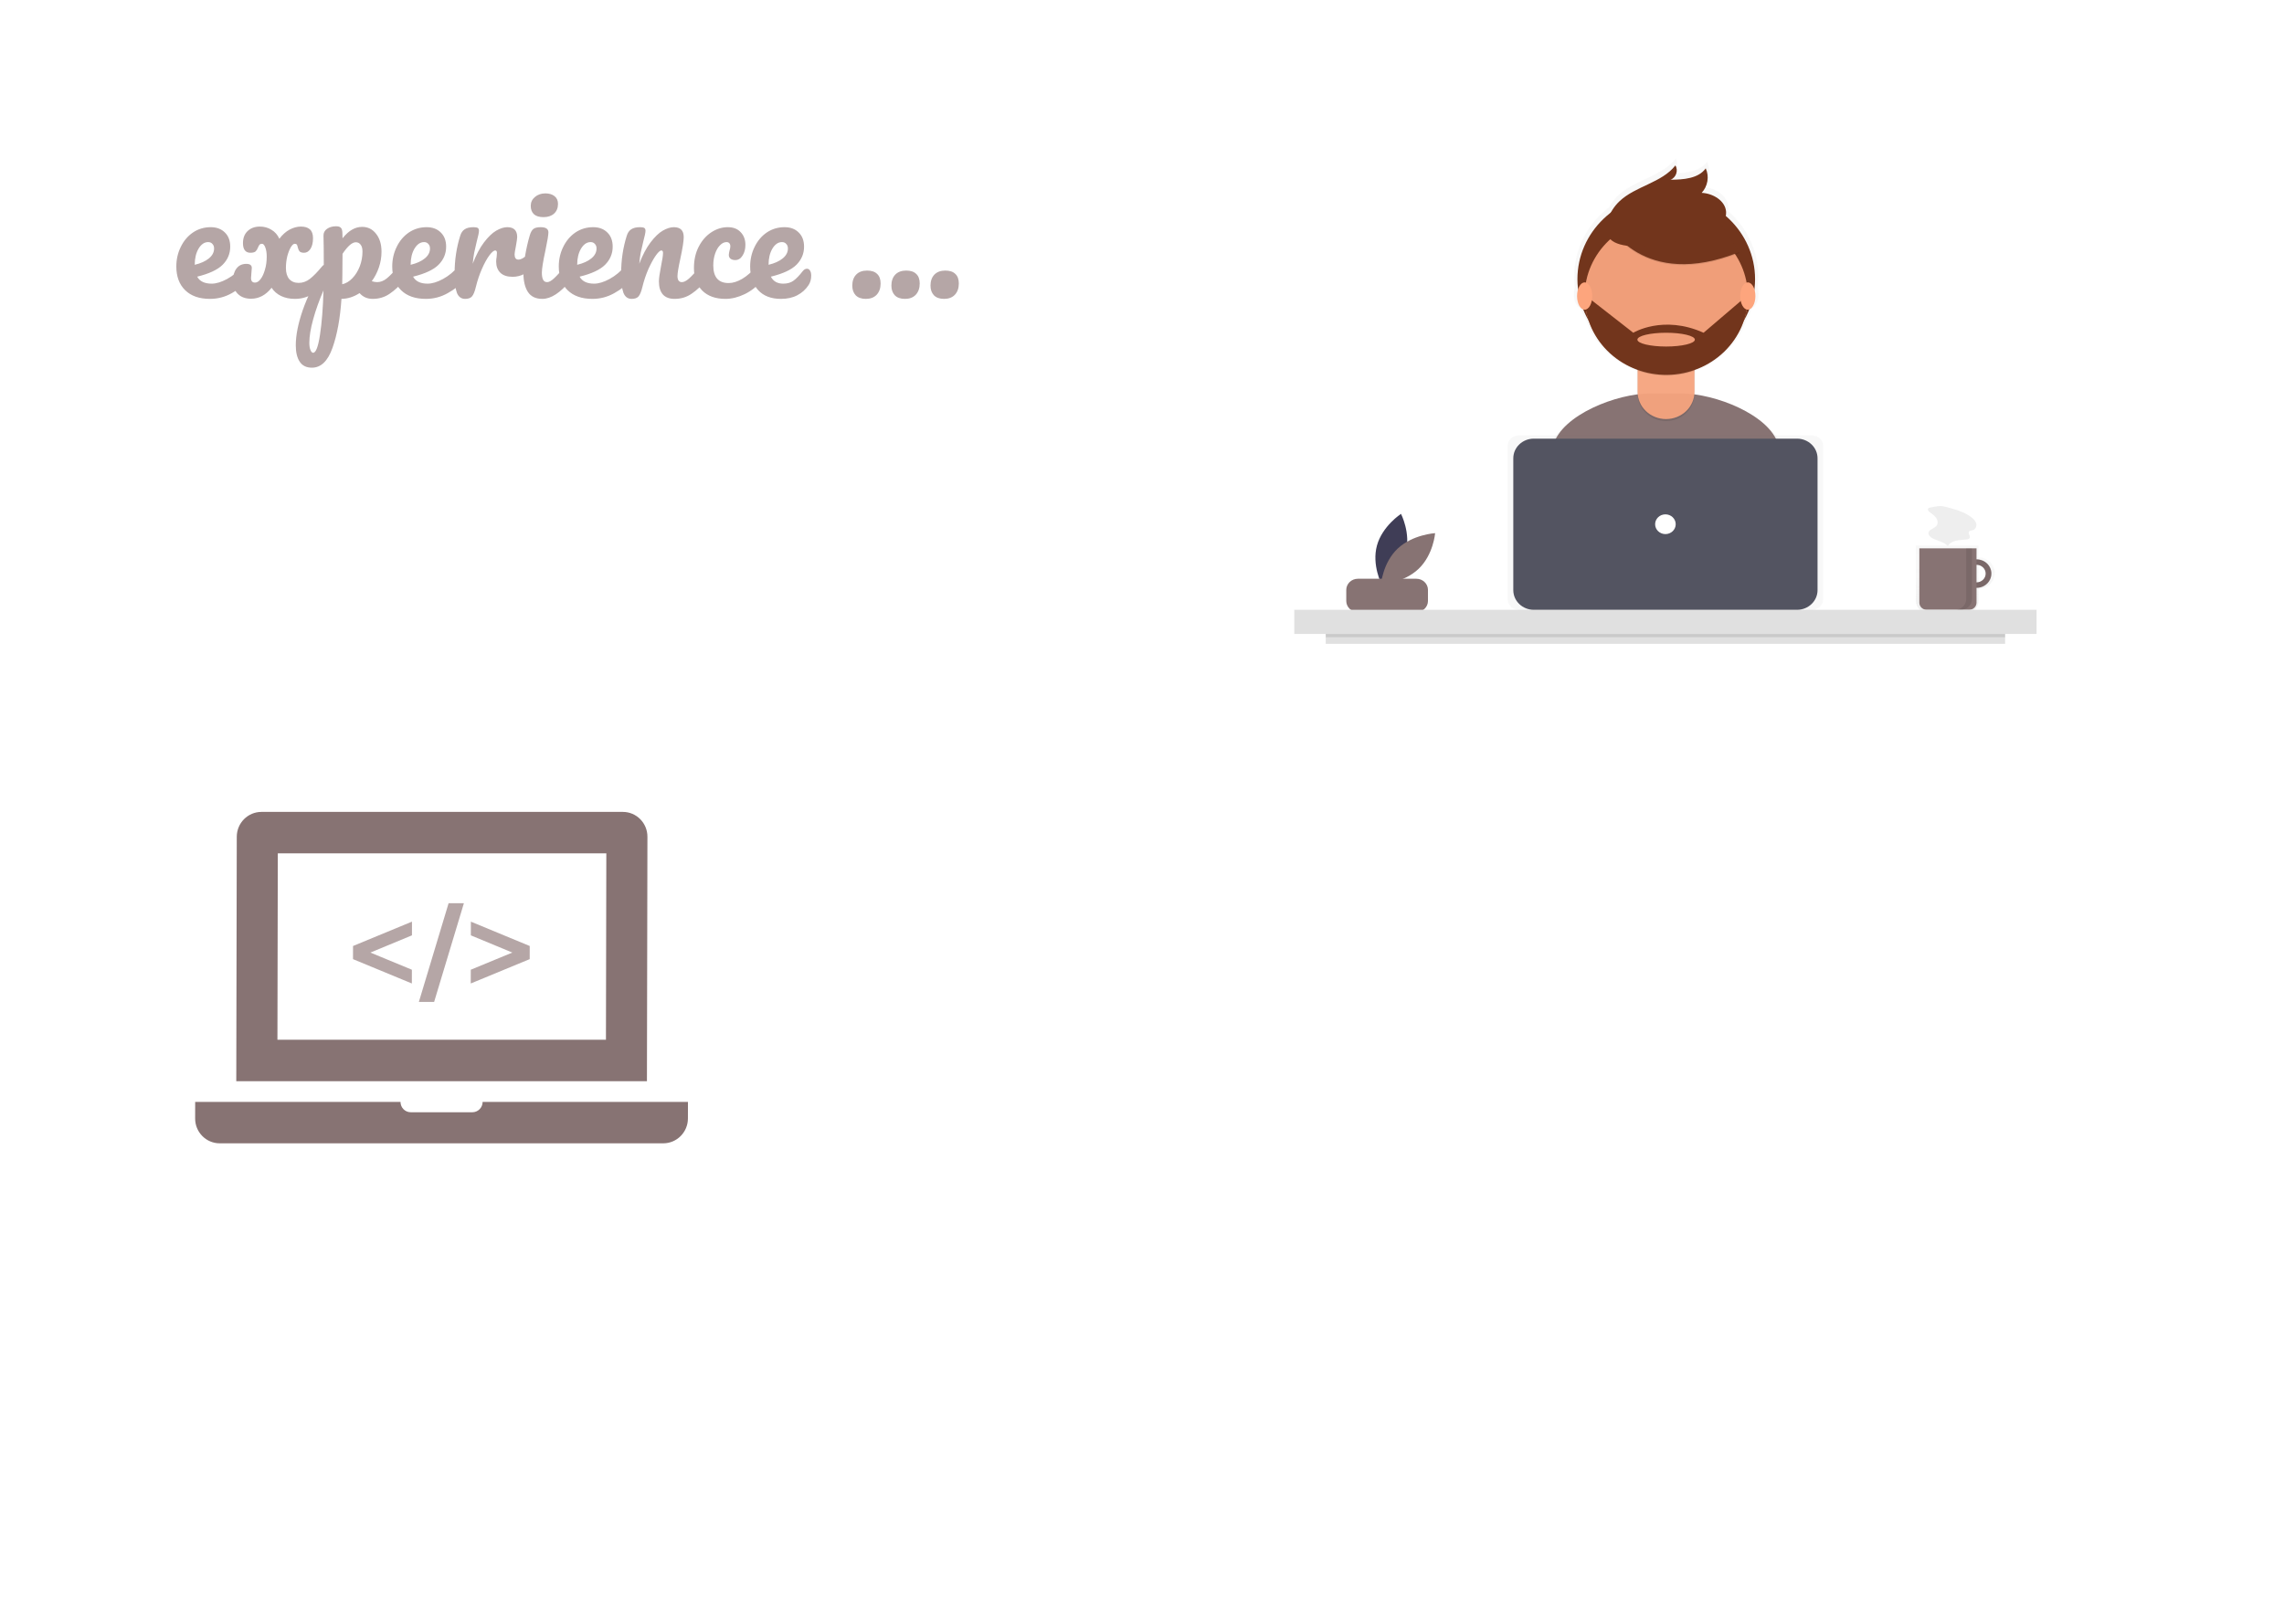 <svg width="1440" height="1024" viewBox="0 0 1440 1024" fill="none" xmlns="http://www.w3.org/2000/svg">
<rect width="1440" height="1024" fill="white"/>
<path d="M155.424 166.592C156.256 166.592 156.896 166.976 157.344 167.744C157.856 168.512 158.112 169.568 158.112 170.912C158.112 173.472 157.504 175.456 156.288 176.864C153.92 179.744 150.56 182.4 146.208 184.832C141.92 187.264 137.312 188.48 132.384 188.48C125.664 188.48 120.448 186.656 116.736 183.008C113.024 179.36 111.168 174.368 111.168 168.032C111.168 163.616 112.096 159.52 113.952 155.744C115.808 151.904 118.368 148.864 121.632 146.624C124.96 144.384 128.704 143.264 132.864 143.264C136.576 143.264 139.552 144.384 141.792 146.624C144.032 148.8 145.152 151.776 145.152 155.552C145.152 159.968 143.552 163.776 140.352 166.976C137.216 170.112 131.872 172.608 124.32 174.464C125.92 177.408 128.96 178.88 133.44 178.88C136.32 178.88 139.584 177.888 143.232 175.904C146.944 173.856 150.144 171.2 152.832 167.936C153.6 167.04 154.464 166.592 155.424 166.592ZM131.232 152.672C128.864 152.672 126.848 154.048 125.184 156.8C123.584 159.552 122.784 162.88 122.784 166.784V166.976C126.56 166.08 129.536 164.736 131.712 162.944C133.888 161.152 134.976 159.072 134.976 156.704C134.976 155.488 134.624 154.528 133.92 153.824C133.28 153.056 132.384 152.672 131.232 152.672ZM205.699 166.592C206.531 166.592 207.171 166.976 207.619 167.744C208.131 168.512 208.387 169.568 208.387 170.912C208.387 173.472 207.779 175.456 206.563 176.864C203.747 180.192 200.643 182.976 197.251 185.216C193.923 187.392 190.147 188.48 185.923 188.48C182.659 188.48 179.747 187.872 177.187 186.656C174.691 185.44 172.707 183.712 171.235 181.472C167.587 186.08 163.267 188.384 158.275 188.384C154.755 188.384 151.971 187.36 149.923 185.312C147.875 183.264 146.851 180.544 146.851 177.152C146.851 173.952 147.587 171.36 149.059 169.376C150.531 167.392 152.611 166.4 155.299 166.4C157.603 166.4 158.755 167.264 158.755 168.992C158.755 169.44 158.691 170.24 158.563 171.392C158.371 173.696 158.275 175.008 158.275 175.328C158.275 177.248 159.107 178.208 160.771 178.208C161.987 178.208 163.139 177.504 164.227 176.096C165.379 174.624 166.307 172.64 167.011 170.144C167.779 167.648 168.163 164.896 168.163 161.888C168.163 159.584 167.875 157.664 167.299 156.128C166.723 154.528 166.019 153.728 165.187 153.728C164.483 153.728 163.971 153.92 163.651 154.304C163.331 154.624 163.011 155.2 162.691 156.032C162.307 157.056 161.795 157.888 161.155 158.528C160.515 159.104 159.395 159.392 157.795 159.392C156.387 159.392 155.267 158.912 154.435 157.952C153.603 156.928 153.187 155.392 153.187 153.344C153.187 150.08 154.179 147.52 156.163 145.664C158.147 143.808 160.707 142.88 163.843 142.88C166.531 142.88 168.963 143.552 171.139 144.896C173.315 146.176 174.979 148.064 176.131 150.56C178.051 148 180.195 146.08 182.563 144.8C184.995 143.52 187.363 142.88 189.667 142.88C192.163 142.88 194.051 143.456 195.331 144.608C196.675 145.76 197.347 147.616 197.347 150.176C197.347 153.056 196.803 155.328 195.715 156.992C194.627 158.592 193.315 159.392 191.779 159.392C190.371 159.392 189.411 159.104 188.899 158.528C188.387 157.952 188.003 157.12 187.747 156.032C187.619 155.264 187.427 154.688 187.171 154.304C186.915 153.92 186.467 153.728 185.827 153.728C185.059 153.728 184.227 154.464 183.331 155.936C182.499 157.344 181.763 159.232 181.123 161.6C180.547 163.968 180.259 166.432 180.259 168.992C180.259 172 180.963 174.336 182.371 176C183.843 177.6 185.827 178.4 188.323 178.4C190.819 178.4 193.155 177.568 195.331 175.904C197.571 174.176 200.163 171.52 203.107 167.936C203.875 167.04 204.739 166.592 205.699 166.592ZM253.778 166.592C254.61 166.592 255.25 166.976 255.698 167.744C256.21 168.512 256.466 169.568 256.466 170.912C256.466 173.472 255.858 175.456 254.642 176.864C251.89 180.256 248.914 183.04 245.714 185.216C242.578 187.392 238.994 188.48 234.962 188.48C231.57 188.48 228.818 187.264 226.706 184.832C223.058 187.2 219.25 188.416 215.282 188.48C214.45 200.832 212.562 211.136 209.618 219.392C206.674 227.712 202.354 231.872 196.658 231.872C193.202 231.872 190.642 230.624 188.978 228.128C187.314 225.632 186.482 222.176 186.482 217.76C186.482 211.488 187.922 204.16 190.802 195.776C193.682 187.456 198.13 178.272 204.146 168.224C204.146 158.88 204.082 152.384 203.954 148.736C203.89 146.88 204.626 145.408 206.162 144.32C207.698 143.232 209.618 142.688 211.922 142.688C213.266 142.688 214.226 142.976 214.802 143.552C215.442 144.064 215.794 145.12 215.858 146.72C215.858 148.32 215.89 149.504 215.954 150.272C218.002 147.712 220.018 145.888 222.002 144.8C223.986 143.648 226.098 143.072 228.338 143.072C231.922 143.072 234.834 144.512 237.074 147.392C239.378 150.272 240.53 154.048 240.53 158.72C240.53 162.112 239.986 165.408 238.898 168.608C237.81 171.808 236.306 174.72 234.386 177.344C235.73 177.728 236.85 177.92 237.746 177.92C239.858 177.92 241.874 177.152 243.794 175.616C245.714 174.08 248.178 171.52 251.186 167.936C251.954 167.04 252.818 166.592 253.778 166.592ZM215.762 179.264C218.066 178.752 220.178 177.504 222.098 175.52C224.082 173.472 225.65 170.976 226.802 168.032C227.954 165.024 228.53 161.888 228.53 158.624C228.53 156.704 228.146 155.264 227.378 154.304C226.61 153.28 225.586 152.768 224.306 152.768C222.002 152.768 219.218 155.2 215.954 160.064C215.89 162.88 215.858 167.008 215.858 172.448C215.858 175.392 215.826 177.664 215.762 179.264ZM197.426 222.464C199.154 222.464 200.594 218.688 201.746 211.136C202.898 203.648 203.634 194.304 203.954 183.104C201.202 189.504 199.026 195.616 197.426 201.44C195.826 207.264 195.026 212.16 195.026 216.128C195.026 218.176 195.282 219.744 195.794 220.832C196.242 221.92 196.786 222.464 197.426 222.464ZM291.549 166.592C292.381 166.592 293.021 166.976 293.469 167.744C293.981 168.512 294.237 169.568 294.237 170.912C294.237 173.472 293.629 175.456 292.413 176.864C290.045 179.744 286.685 182.4 282.333 184.832C278.045 187.264 273.437 188.48 268.509 188.48C261.789 188.48 256.573 186.656 252.861 183.008C249.149 179.36 247.293 174.368 247.293 168.032C247.293 163.616 248.221 159.52 250.077 155.744C251.933 151.904 254.493 148.864 257.757 146.624C261.085 144.384 264.829 143.264 268.989 143.264C272.701 143.264 275.677 144.384 277.917 146.624C280.157 148.8 281.277 151.776 281.277 155.552C281.277 159.968 279.677 163.776 276.477 166.976C273.341 170.112 267.997 172.608 260.445 174.464C262.045 177.408 265.085 178.88 269.565 178.88C272.445 178.88 275.709 177.888 279.357 175.904C283.069 173.856 286.269 171.2 288.957 167.936C289.725 167.04 290.589 166.592 291.549 166.592ZM267.357 152.672C264.989 152.672 262.973 154.048 261.309 156.8C259.709 159.552 258.909 162.88 258.909 166.784V166.976C262.685 166.08 265.661 164.736 267.837 162.944C270.013 161.152 271.101 159.072 271.101 156.704C271.101 155.488 270.749 154.528 270.045 153.824C269.405 153.056 268.509 152.672 267.357 152.672ZM293.237 188.48C290.805 188.48 289.077 187.2 288.053 184.64C287.093 182.08 286.613 177.984 286.613 172.352C286.613 164.032 287.797 156.128 290.165 148.64C290.741 146.784 291.669 145.44 292.949 144.608C294.293 143.712 296.149 143.264 298.517 143.264C299.797 143.264 300.693 143.424 301.205 143.744C301.717 144.064 301.973 144.672 301.973 145.568C301.973 146.592 301.493 148.896 300.533 152.48C299.893 155.04 299.381 157.28 298.997 159.2C298.613 161.12 298.293 163.488 298.037 166.304C300.149 160.8 302.517 156.32 305.141 152.864C307.765 149.408 310.325 146.944 312.821 145.472C315.381 144 317.717 143.264 319.829 143.264C323.989 143.264 326.069 145.344 326.069 149.504C326.069 150.336 325.781 152.352 325.205 155.552C324.693 158.112 324.437 159.712 324.437 160.352C324.437 162.592 325.237 163.712 326.837 163.712C328.629 163.712 330.933 162.304 333.749 159.488C334.581 158.656 335.445 158.24 336.341 158.24C337.173 158.24 337.813 158.624 338.26 159.392C338.773 160.096 339.029 161.056 339.029 162.272C339.029 164.64 338.389 166.496 337.109 167.84C335.317 169.696 333.205 171.296 330.773 172.64C328.405 173.92 325.877 174.56 323.189 174.56C319.797 174.56 317.205 173.696 315.413 171.968C313.685 170.24 312.821 167.904 312.821 164.96C312.821 164 312.917 163.04 313.109 162.08C313.237 160.8 313.301 159.936 313.301 159.488C313.301 158.464 312.949 157.952 312.245 157.952C311.285 157.952 310.005 159.04 308.405 161.216C306.869 163.328 305.333 166.144 303.797 169.664C302.261 173.184 301.013 176.896 300.053 180.8C299.349 183.808 298.517 185.856 297.557 186.944C296.661 187.968 295.221 188.48 293.237 188.48ZM342.684 136.928C339.996 136.928 337.98 136.32 336.636 135.104C335.292 133.824 334.62 132.064 334.62 129.824C334.62 127.584 335.484 125.728 337.212 124.256C339.004 122.72 341.212 121.952 343.836 121.952C346.204 121.952 348.124 122.528 349.596 123.68C351.068 124.832 351.804 126.464 351.804 128.576C351.804 131.136 350.972 133.184 349.308 134.72C347.644 136.192 345.436 136.928 342.684 136.928ZM341.916 188.48C337.756 188.48 334.716 187.008 332.796 184.064C330.94 181.12 330.012 177.216 330.012 172.352C330.012 169.472 330.364 165.792 331.068 161.312C331.836 156.768 332.796 152.544 333.948 148.64C334.524 146.592 335.292 145.184 336.252 144.416C337.212 143.648 338.748 143.264 340.86 143.264C344.124 143.264 345.756 144.352 345.756 146.528C345.756 148.128 345.148 151.84 343.932 157.664C342.396 164.704 341.628 169.472 341.628 171.968C341.628 173.888 341.884 175.36 342.396 176.384C342.908 177.408 343.772 177.92 344.988 177.92C346.14 177.92 347.58 177.12 349.308 175.52C351.036 173.92 353.34 171.392 356.22 167.936C356.988 167.04 357.852 166.592 358.812 166.592C359.644 166.592 360.284 166.976 360.732 167.744C361.244 168.512 361.5 169.568 361.5 170.912C361.5 173.472 360.892 175.456 359.676 176.864C353.34 184.608 347.42 188.48 341.916 188.48ZM396.549 166.592C397.381 166.592 398.021 166.976 398.469 167.744C398.981 168.512 399.237 169.568 399.237 170.912C399.237 173.472 398.629 175.456 397.413 176.864C395.045 179.744 391.685 182.4 387.333 184.832C383.045 187.264 378.437 188.48 373.509 188.48C366.789 188.48 361.573 186.656 357.861 183.008C354.149 179.36 352.293 174.368 352.293 168.032C352.293 163.616 353.221 159.52 355.077 155.744C356.933 151.904 359.493 148.864 362.757 146.624C366.085 144.384 369.829 143.264 373.989 143.264C377.701 143.264 380.677 144.384 382.917 146.624C385.157 148.8 386.277 151.776 386.277 155.552C386.277 159.968 384.677 163.776 381.477 166.976C378.341 170.112 372.997 172.608 365.445 174.464C367.045 177.408 370.085 178.88 374.565 178.88C377.445 178.88 380.709 177.888 384.357 175.904C388.069 173.856 391.269 171.2 393.957 167.936C394.725 167.04 395.589 166.592 396.549 166.592ZM372.357 152.672C369.989 152.672 367.973 154.048 366.309 156.8C364.709 159.552 363.909 162.88 363.909 166.784V166.976C367.685 166.08 370.661 164.736 372.837 162.944C375.013 161.152 376.101 159.072 376.101 156.704C376.101 155.488 375.749 154.528 375.045 153.824C374.405 153.056 373.509 152.672 372.357 152.672ZM398.237 188.48C395.805 188.48 394.077 187.2 393.053 184.64C392.093 182.08 391.613 177.984 391.613 172.352C391.613 164.032 392.797 156.128 395.165 148.64C395.741 146.784 396.669 145.44 397.949 144.608C399.293 143.712 401.149 143.264 403.517 143.264C404.797 143.264 405.693 143.424 406.205 143.744C406.717 144.064 406.973 144.672 406.973 145.568C406.973 146.592 406.493 148.896 405.533 152.48C404.893 155.04 404.381 157.28 403.997 159.2C403.613 161.12 403.293 163.488 403.037 166.304C405.149 160.8 407.517 156.32 410.141 152.864C412.765 149.408 415.325 146.944 417.821 145.472C420.381 144 422.717 143.264 424.829 143.264C428.989 143.264 431.069 145.344 431.069 149.504C431.069 152 430.365 156.512 428.957 163.04C427.741 168.608 427.133 172.288 427.133 174.08C427.133 176.64 428.061 177.92 429.917 177.92C431.197 177.92 432.701 177.152 434.429 175.616C436.221 174.016 438.589 171.456 441.533 167.936C442.301 167.04 443.165 166.592 444.125 166.592C444.957 166.592 445.597 166.976 446.045 167.744C446.557 168.512 446.812 169.568 446.812 170.912C446.812 173.472 446.205 175.456 444.989 176.864C442.237 180.256 439.261 183.04 436.061 185.216C432.925 187.392 429.341 188.48 425.309 188.48C422.045 188.48 419.581 187.552 417.917 185.696C416.253 183.776 415.421 181.024 415.421 177.44C415.421 175.648 415.869 172.448 416.765 167.84C417.597 163.808 418.013 161.024 418.013 159.488C418.013 158.464 417.661 157.952 416.957 157.952C416.125 157.952 414.941 159.04 413.405 161.216C411.933 163.328 410.397 166.144 408.797 169.664C407.261 173.184 406.013 176.896 405.053 180.8C404.349 183.808 403.517 185.856 402.557 186.944C401.661 187.968 400.221 188.48 398.237 188.48ZM457.382 188.48C451.11 188.48 446.214 186.72 442.694 183.2C439.238 179.616 437.51 174.912 437.51 169.088C437.51 163.904 438.534 159.36 440.582 155.456C442.63 151.552 445.286 148.544 448.549 146.432C451.814 144.32 455.238 143.264 458.822 143.264C462.342 143.264 465.062 144.32 466.982 146.432C468.966 148.48 469.958 151.136 469.958 154.4C469.958 157.088 469.35 159.36 468.134 161.216C466.982 163.072 465.446 164 463.526 164C462.31 164 461.318 163.712 460.55 163.136C459.846 162.56 459.494 161.76 459.494 160.736C459.494 160.288 459.558 159.776 459.686 159.2C459.814 158.624 459.91 158.208 459.974 157.952C460.294 156.992 460.454 156.096 460.454 155.264C460.454 154.432 460.23 153.792 459.781 153.344C459.398 152.896 458.822 152.672 458.054 152.672C456.582 152.672 455.206 153.344 453.926 154.688C452.646 155.968 451.622 157.728 450.854 159.968C450.086 162.208 449.702 164.672 449.702 167.36C449.702 174.784 452.934 178.496 459.398 178.496C462.022 178.496 464.838 177.632 467.846 175.904C470.918 174.112 473.926 171.456 476.87 167.936C477.638 167.04 478.502 166.592 479.462 166.592C480.294 166.592 480.934 166.976 481.382 167.744C481.894 168.512 482.15 169.568 482.15 170.912C482.15 173.344 481.542 175.328 480.326 176.864C477.318 180.576 473.702 183.456 469.478 185.504C465.318 187.488 461.286 188.48 457.382 188.48ZM508.757 169.472C509.589 169.472 510.229 169.856 510.677 170.624C511.189 171.392 511.445 172.448 511.445 173.792C511.445 176.096 510.901 178.08 509.813 179.744C508.021 182.496 505.653 184.64 502.709 186.176C499.829 187.712 496.373 188.48 492.341 188.48C486.197 188.48 481.429 186.656 478.037 183.008C474.645 179.296 472.949 174.304 472.949 168.032C472.949 163.616 473.877 159.52 475.733 155.744C477.589 151.904 480.149 148.864 483.413 146.624C486.741 144.384 490.485 143.264 494.645 143.264C498.357 143.264 501.333 144.384 503.573 146.624C505.813 148.8 506.933 151.776 506.933 155.552C506.933 159.968 505.333 163.776 502.133 166.976C498.997 170.112 493.621 172.608 486.005 174.464C487.541 177.408 490.133 178.88 493.781 178.88C496.405 178.88 498.549 178.272 500.213 177.056C501.941 175.84 503.925 173.792 506.165 170.912C506.933 169.952 507.797 169.472 508.757 169.472ZM493.013 152.672C490.645 152.672 488.629 154.048 486.965 156.8C485.365 159.552 484.565 162.88 484.565 166.784V166.976C488.341 166.08 491.317 164.736 493.493 162.944C495.669 161.152 496.757 159.072 496.757 156.704C496.757 155.488 496.405 154.528 495.701 153.824C495.061 153.056 494.165 152.672 493.013 152.672ZM545.888 188.48C543.072 188.48 540.928 187.712 539.456 186.176C538.048 184.64 537.344 182.624 537.344 180.128C537.344 177.248 538.144 174.944 539.744 173.216C541.408 171.488 543.712 170.624 546.656 170.624C549.472 170.624 551.584 171.328 552.992 172.736C554.464 174.08 555.2 176.096 555.2 178.784C555.2 181.728 554.368 184.096 552.704 185.888C551.04 187.616 548.768 188.48 545.888 188.48ZM570.545 188.48C567.729 188.48 565.585 187.712 564.113 186.176C562.705 184.64 562.001 182.624 562.001 180.128C562.001 177.248 562.801 174.944 564.401 173.216C566.065 171.488 568.369 170.624 571.312 170.624C574.129 170.624 576.241 171.328 577.649 172.736C579.121 174.08 579.857 176.096 579.857 178.784C579.857 181.728 579.025 184.096 577.361 185.888C575.697 187.616 573.425 188.48 570.545 188.48ZM595.201 188.48C592.385 188.48 590.241 187.712 588.769 186.176C587.361 184.64 586.657 182.624 586.657 180.128C586.657 177.248 587.457 174.944 589.057 173.216C590.721 171.488 593.025 170.624 595.969 170.624C598.785 170.624 600.897 171.328 602.305 172.736C603.777 174.08 604.513 176.096 604.513 178.784C604.513 181.728 603.681 184.096 602.017 185.888C600.353 187.616 598.081 188.48 595.201 188.48Z" fill="#B5A6A6"/>
<path d="M407.873 681.813L408.183 527.675C408.201 519.015 401.263 512 392.68 512H164.845C156.262 512 149.296 519.015 149.279 527.675L148.969 681.813H407.873ZM175.148 538.125H382.272L382.035 655.688H174.912L175.148 538.125ZM433.737 694.875L433.716 705.325C433.699 713.985 426.733 721 418.151 721H138.534C129.952 721 123.014 713.985 123.032 705.325L123.053 694.875H252.505C252.497 698.48 255.391 701.406 258.964 701.406H297.8C301.373 701.406 304.278 698.48 304.285 694.875H433.737Z" fill="#877373"/>
<g clip-path="url(#clip0)">
<path d="M886.257 348.595C882.892 360.889 871.101 368.573 871.101 368.573C871.101 368.573 864.766 356.322 868.131 344.028C871.496 331.733 883.286 324.05 883.286 324.05C883.286 324.05 889.622 336.3 886.257 348.595Z" fill="#3F3D56"/>
<path d="M881.153 345.994C871.729 354.927 870.674 368.565 870.674 368.565C870.674 368.565 884.9 367.719 894.324 358.785C903.749 349.851 904.803 336.213 904.803 336.213C904.803 336.213 890.578 337.06 881.153 345.994Z" fill="#877373"/>
<path d="M892.972 364.973H856.107C852.063 364.973 848.785 368.118 848.785 371.997V378.978C848.785 382.858 852.063 386.003 856.107 386.003H892.972C897.015 386.003 900.293 382.858 900.293 378.978V371.997C900.293 368.118 897.015 364.973 892.972 364.973Z" fill="#877373"/>
<g opacity="0.7">
<path opacity="0.7" d="M1247.41 351.539V343.961H1207.92V379.008C1207.92 379.979 1208.12 380.939 1208.51 381.836C1208.9 382.732 1209.46 383.547 1210.18 384.233C1210.89 384.919 1211.74 385.463 1212.68 385.834C1213.61 386.206 1214.61 386.397 1215.62 386.397H1239.71C1241.75 386.397 1243.71 385.618 1245.16 384.233C1246.6 382.847 1247.41 380.968 1247.41 379.008V371.241C1250.13 371.236 1252.74 370.196 1254.66 368.349C1256.58 366.502 1257.66 363.999 1257.66 361.39C1257.66 358.781 1256.58 356.278 1254.66 354.431C1252.74 352.584 1250.13 351.544 1247.41 351.539V351.539ZM1247.41 367.452V355.328C1249.09 355.328 1250.7 355.966 1251.88 357.103C1253.06 358.24 1253.73 359.782 1253.73 361.39C1253.73 362.998 1253.06 364.54 1251.88 365.677C1250.7 366.813 1249.09 367.452 1247.41 367.452V367.452Z" fill="url(#paint0_linear)"/>
</g>
<path d="M1246.14 352.725C1244.29 352.725 1242.48 353.252 1240.93 354.24C1239.39 355.229 1238.19 356.634 1237.48 358.277C1236.77 359.921 1236.59 361.729 1236.95 363.474C1237.31 365.219 1238.2 366.821 1239.51 368.079C1240.82 369.337 1242.49 370.194 1244.31 370.541C1246.13 370.888 1248.02 370.71 1249.73 370.029C1251.44 369.348 1252.91 368.195 1253.94 366.716C1254.97 365.237 1255.52 363.498 1255.52 361.719C1255.52 359.334 1254.53 357.046 1252.77 355.359C1251.01 353.672 1248.63 352.725 1246.14 352.725ZM1246.14 367.254C1245 367.254 1243.89 366.93 1242.94 366.321C1241.99 365.713 1241.25 364.849 1240.81 363.837C1240.38 362.826 1240.26 361.713 1240.48 360.639C1240.71 359.566 1241.26 358.579 1242.06 357.805C1242.87 357.031 1243.9 356.504 1245.02 356.29C1246.14 356.077 1247.3 356.186 1248.35 356.605C1249.4 357.024 1250.3 357.734 1250.94 358.644C1251.57 359.554 1251.91 360.624 1251.91 361.719C1251.91 363.187 1251.3 364.595 1250.22 365.633C1249.14 366.671 1247.67 367.254 1246.14 367.254V367.254Z" fill="#877373"/>
<path opacity="0.1" d="M1246.14 352.725C1244.29 352.725 1242.48 353.252 1240.93 354.24C1239.39 355.229 1238.19 356.634 1237.48 358.277C1236.77 359.921 1236.59 361.729 1236.95 363.474C1237.31 365.219 1238.2 366.821 1239.51 368.079C1240.82 369.337 1242.49 370.194 1244.31 370.541C1246.13 370.888 1248.02 370.71 1249.73 370.029C1251.44 369.348 1252.91 368.195 1253.94 366.716C1254.97 365.237 1255.52 363.498 1255.52 361.719C1255.52 359.334 1254.53 357.046 1252.77 355.359C1251.01 353.672 1248.63 352.725 1246.14 352.725ZM1246.14 367.254C1245 367.254 1243.89 366.93 1242.94 366.321C1241.99 365.713 1241.25 364.849 1240.81 363.837C1240.38 362.826 1240.26 361.713 1240.48 360.639C1240.71 359.566 1241.26 358.579 1242.06 357.805C1242.87 357.031 1243.9 356.504 1245.02 356.29C1246.14 356.077 1247.3 356.186 1248.35 356.605C1249.4 357.024 1250.3 357.734 1250.94 358.644C1251.57 359.554 1251.91 360.624 1251.91 361.719C1251.91 363.187 1251.3 364.595 1250.22 365.633C1249.14 366.671 1247.67 367.254 1246.14 367.254V367.254Z" fill="black"/>
<path d="M1210.09 345.806H1246.14V380.045C1246.14 381.24 1245.65 382.386 1244.77 383.231C1243.89 384.077 1242.69 384.551 1241.44 384.551H1214.78C1213.54 384.551 1212.34 384.077 1211.46 383.231C1210.58 382.386 1210.09 381.24 1210.09 380.045V345.806Z" fill="#877373"/>
<path d="M1284 384.551H816V399.773H1284V384.551Z" fill="#E0E0E0"/>
<g opacity="0.7">
<path opacity="0.7" d="M1123.83 282.705C1118.81 265.237 1090.38 252.48 1068.98 249.652C1068.98 249.523 1068.99 249.395 1068.99 249.266V234.312C1069.01 234.304 1069.04 234.298 1069.06 234.29V233.723C1076.65 231.013 1083.51 226.683 1089.1 221.059C1094.69 215.435 1098.88 208.664 1101.34 201.259C1102.66 198.965 1103.82 196.584 1104.79 194.134C1107.07 193.336 1108.8 189.722 1108.8 185.379C1108.8 183.894 1108.59 182.415 1108.15 180.99C1108.43 178.779 1108.58 176.553 1108.58 174.325C1108.59 166.537 1106.89 158.834 1103.6 151.716C1100.3 144.599 1095.48 138.225 1089.46 133.01C1089.63 132.115 1089.7 131.202 1089.64 130.293C1089.15 123.116 1081.16 118.24 1073.67 117.914C1075.65 115.761 1076.95 113.113 1077.42 110.279C1077.9 107.445 1077.52 104.54 1076.34 101.903C1071.56 108.578 1061.76 109.287 1053.32 109.34C1056.97 107.987 1058.6 103.147 1056.49 100C1047.67 111.34 1030.48 113.44 1019.99 123.386C1017.71 125.562 1015.79 128.068 1014.32 130.813C1007.5 136.023 1002 142.641 998.216 150.175C994.436 157.709 992.476 165.964 992.482 174.325C992.487 176.533 992.627 178.738 992.902 180.93C992.453 182.374 992.229 183.873 992.238 185.379C992.238 189.742 993.979 193.367 996.279 194.142C997.254 196.601 998.41 198.99 999.739 201.292C1002.19 208.654 1006.35 215.387 1011.91 220.989C1017.46 226.591 1024.26 230.917 1031.8 233.641V249.266C1031.8 249.386 1031.8 249.505 1031.81 249.624C1010.33 252.404 981.664 265.261 976.693 282.87C972.4 298.077 967.817 314.777 965.537 324.583C985.081 337.759 1026.09 345.496 1051.79 345.496C1076.21 345.496 1116.12 338.513 1135.09 326.515C1133.04 315.741 1128.31 298.307 1123.83 282.705Z" fill="url(#paint1_linear)"/>
</g>
<path d="M1051.74 341.158C1075.3 341.158 1113.8 334.422 1132.1 322.848C1130.11 312.455 1125.55 295.637 1121.23 280.587C1115.73 261.419 1080.99 248.13 1060.27 248.13H1040.3C1019.52 248.13 984.729 261.496 979.294 280.746C975.153 295.415 970.732 311.525 968.533 320.984C987.386 333.695 1026.95 341.158 1051.74 341.158Z" fill="#877373"/>
<path d="M1050.52 229.765C1081.45 229.765 1106.52 205.71 1106.52 176.036C1106.52 146.363 1081.45 122.308 1050.52 122.308C1019.6 122.308 994.526 146.363 994.526 176.036C994.526 205.71 1019.6 229.765 1050.52 229.765Z" fill="#72351C"/>
<path opacity="0.1" d="M1032.45 220.788H1068.33V248.329C1068.33 252.894 1066.44 257.272 1063.08 260.501C1059.71 263.729 1055.15 265.542 1050.39 265.542H1050.39C1045.63 265.542 1041.07 263.729 1037.7 260.501C1034.34 257.272 1032.45 252.894 1032.45 248.329V220.788H1032.45Z" fill="black"/>
<path d="M1037.6 219.512H1063.18C1064.55 219.512 1065.86 220.032 1066.82 220.959C1067.79 221.885 1068.33 223.141 1068.33 224.45V247.054C1068.33 251.619 1066.44 255.997 1063.08 259.225C1059.71 262.453 1055.15 264.267 1050.39 264.267H1050.39C1045.63 264.267 1041.07 262.453 1037.7 259.225C1034.34 255.997 1032.45 251.619 1032.45 247.054V224.45C1032.45 223.141 1032.99 221.885 1033.96 220.959C1034.92 220.032 1036.23 219.512 1037.6 219.512V219.512Z" fill="#F7A57F" fill-opacity="0.94"/>
<path opacity="0.1" d="M1032.52 233.787C1044.08 237.932 1056.81 237.966 1068.4 233.882V229.653H1032.52V233.787Z" fill="black"/>
<path d="M1050.52 236.092C1078.93 236.092 1101.95 213.999 1101.95 186.747C1101.95 159.494 1078.93 137.402 1050.52 137.402C1022.12 137.402 999.094 159.494 999.094 186.747C999.094 213.999 1022.12 236.092 1050.52 236.092Z" fill="#F7A57F" fill-opacity="0.94"/>
<path opacity="0.1" d="M1013.89 141.862C1013.89 141.862 1035.56 184.075 1096.71 159.554L1082.47 138.138L1057.24 129.447L1013.89 141.862Z" fill="black"/>
<path d="M1013.89 141.242C1013.89 141.242 1035.56 183.454 1096.71 158.934L1082.47 137.517L1057.24 128.826L1013.89 141.242Z" fill="#72351C"/>
<path d="M1013.7 138.39C1015.16 134.049 1017.68 130.108 1021.06 126.897C1031.18 117.303 1047.76 115.277 1056.27 104.337C1058.31 107.373 1056.73 112.042 1053.22 113.347C1061.36 113.296 1070.81 112.612 1075.42 106.173C1076.56 108.717 1076.92 111.519 1076.47 114.253C1076.01 116.987 1074.76 119.541 1072.85 121.618C1080.07 121.933 1087.78 126.636 1088.25 133.56C1088.56 138.172 1085.54 142.539 1081.59 145.185C1077.64 147.83 1072.86 149.044 1068.16 150.039C1054.43 152.945 1004.74 165.121 1013.7 138.39Z" fill="#72351C"/>
<path d="M1101.95 187.179H1100.59L1074.06 209.837C1048.5 198.353 1029.74 209.837 1029.74 209.837L1001.92 188.11L999.116 188.448C999.496 201.399 1005.17 213.687 1014.91 222.658C1024.65 231.63 1037.68 236.565 1051.18 236.398C1064.69 236.231 1077.58 230.976 1087.08 221.767C1096.58 212.558 1101.92 200.135 1101.95 187.179V187.179ZM1050.45 218.528C1040.44 218.528 1032.33 216.582 1032.33 214.182C1032.33 211.782 1040.44 209.837 1050.45 209.837C1060.45 209.837 1068.56 211.782 1068.56 214.182C1068.56 216.582 1060.45 218.528 1050.45 218.528Z" fill="#72351C"/>
<path d="M999.074 195.307C1001.72 195.307 1003.86 191.453 1003.86 186.7C1003.86 181.947 1001.72 178.093 999.074 178.093C996.432 178.093 994.29 181.947 994.29 186.7C994.29 191.453 996.432 195.307 999.074 195.307Z" fill="#FDA57D"/>
<path d="M1101.95 195.307C1104.59 195.307 1106.73 191.453 1106.73 186.7C1106.73 181.947 1104.59 178.093 1101.95 178.093C1099.3 178.093 1097.16 181.947 1097.16 186.7C1097.16 191.453 1099.3 195.307 1101.95 195.307Z" fill="#FDA57D"/>
<g opacity="0.7">
<path opacity="0.7" d="M1142.53 274.588H957.472C953.614 274.588 950.487 277.589 950.487 281.291V377.849C950.487 381.551 953.614 384.551 957.472 384.551H1142.53C1146.39 384.551 1149.51 381.551 1149.51 377.849V281.291C1149.51 277.589 1146.39 274.588 1142.53 274.588Z" fill="url(#paint2_linear)"/>
</g>
<path d="M1132.98 276.617H967.02C959.88 276.617 954.092 282.171 954.092 289.021V372.147C954.092 378.998 959.88 384.551 967.02 384.551H1132.98C1140.12 384.551 1145.91 378.998 1145.91 372.147V289.021C1145.91 282.171 1140.12 276.617 1132.98 276.617Z" fill="#535461"/>
<path d="M1050 336.811C1053.58 336.811 1056.49 334.023 1056.49 330.584C1056.49 327.145 1053.58 324.357 1050 324.357C1046.42 324.357 1043.51 327.145 1043.51 330.584C1043.51 334.023 1046.42 336.811 1050 336.811Z" fill="white"/>
<path d="M1264.17 399.773H835.831V406H1264.17V399.773Z" fill="#E0E0E0"/>
<path opacity="0.1" d="M1264.17 399.773H835.831V401.849H1264.17V399.773Z" fill="black"/>
<path opacity="0.1" d="M1239.65 345.806V377.806C1239.65 379.595 1238.91 381.31 1237.59 382.576C1236.27 383.841 1234.49 384.551 1232.62 384.551H1236.23C1238.09 384.551 1239.88 383.841 1241.2 382.576C1242.52 381.31 1243.26 379.595 1243.26 377.806V345.806H1239.65Z" fill="black"/>
<path d="M1217.2 320.014C1216.59 320.114 1215.91 320.272 1215.61 320.79C1215.14 321.613 1215.99 322.54 1216.78 323.105C1218.22 324.15 1219.74 325.176 1220.73 326.633C1221.71 328.091 1222.02 330.125 1220.94 331.522C1219.54 333.346 1216.2 333.738 1215.87 335.983C1215.66 337.424 1216.96 338.654 1218.28 339.377C1221.53 341.162 1225.71 341.638 1228.07 344.432C1229.04 342.512 1231.22 341.402 1233.39 340.928C1235.56 340.454 1237.81 340.489 1240.01 340.168C1240.72 340.064 1241.52 339.856 1241.84 339.238C1242.45 338.04 1240.7 336.604 1241.3 335.402C1241.76 334.487 1243.12 334.558 1244.1 334.192C1245.71 333.595 1246.38 331.609 1245.92 330.014C1245.46 328.419 1244.17 327.172 1242.82 326.15C1239.16 323.395 1234.77 321.775 1230.33 320.61C1228.26 320.068 1225.83 319.218 1223.69 319.136C1221.62 319.057 1219.25 319.678 1217.2 320.014Z" fill="#EEEEEE"/>
</g>
<path d="M333.976 596.562L333.959 604.851L296.796 620.204L296.813 611.53L323.013 600.705L296.857 589.852L296.874 581.206L333.976 596.562ZM259.681 611.53L233.524 600.705L259.724 589.852L259.742 581.206L222.579 596.562L222.562 604.851L259.663 620.204L259.681 611.53ZM292.474 569.587H282.829L264.087 631.822H273.709L292.474 569.587V569.587Z" fill="#B5A6A6"/>
<defs>
<linearGradient id="paint0_linear" x1="1232.8" y1="386.397" x2="1232.8" y2="343.961" gradientUnits="userSpaceOnUse">
<stop stop-color="#808080" stop-opacity="0.25"/>
<stop offset="0.535" stop-color="#808080" stop-opacity="0.12"/>
<stop offset="1" stop-color="#808080" stop-opacity="0.1"/>
</linearGradient>
<linearGradient id="paint1_linear" x1="102808" y1="159698" x2="102808" y2="29314" gradientUnits="userSpaceOnUse">
<stop stop-color="#808080" stop-opacity="0.25"/>
<stop offset="0.535" stop-color="#808080" stop-opacity="0.12"/>
<stop offset="1" stop-color="#808080" stop-opacity="0.1"/>
</linearGradient>
<linearGradient id="paint2_linear" x1="97621.5" y1="67967.7" x2="97621.5" y2="41808.1" gradientUnits="userSpaceOnUse">
<stop stop-color="#808080" stop-opacity="0.25"/>
<stop offset="0.535" stop-color="#808080" stop-opacity="0.12"/>
<stop offset="1" stop-color="#808080" stop-opacity="0.1"/>
</linearGradient>
<clipPath id="clip0">
<rect x="816" y="100" width="468" height="306" fill="white"/>
</clipPath>
</defs>
</svg>
